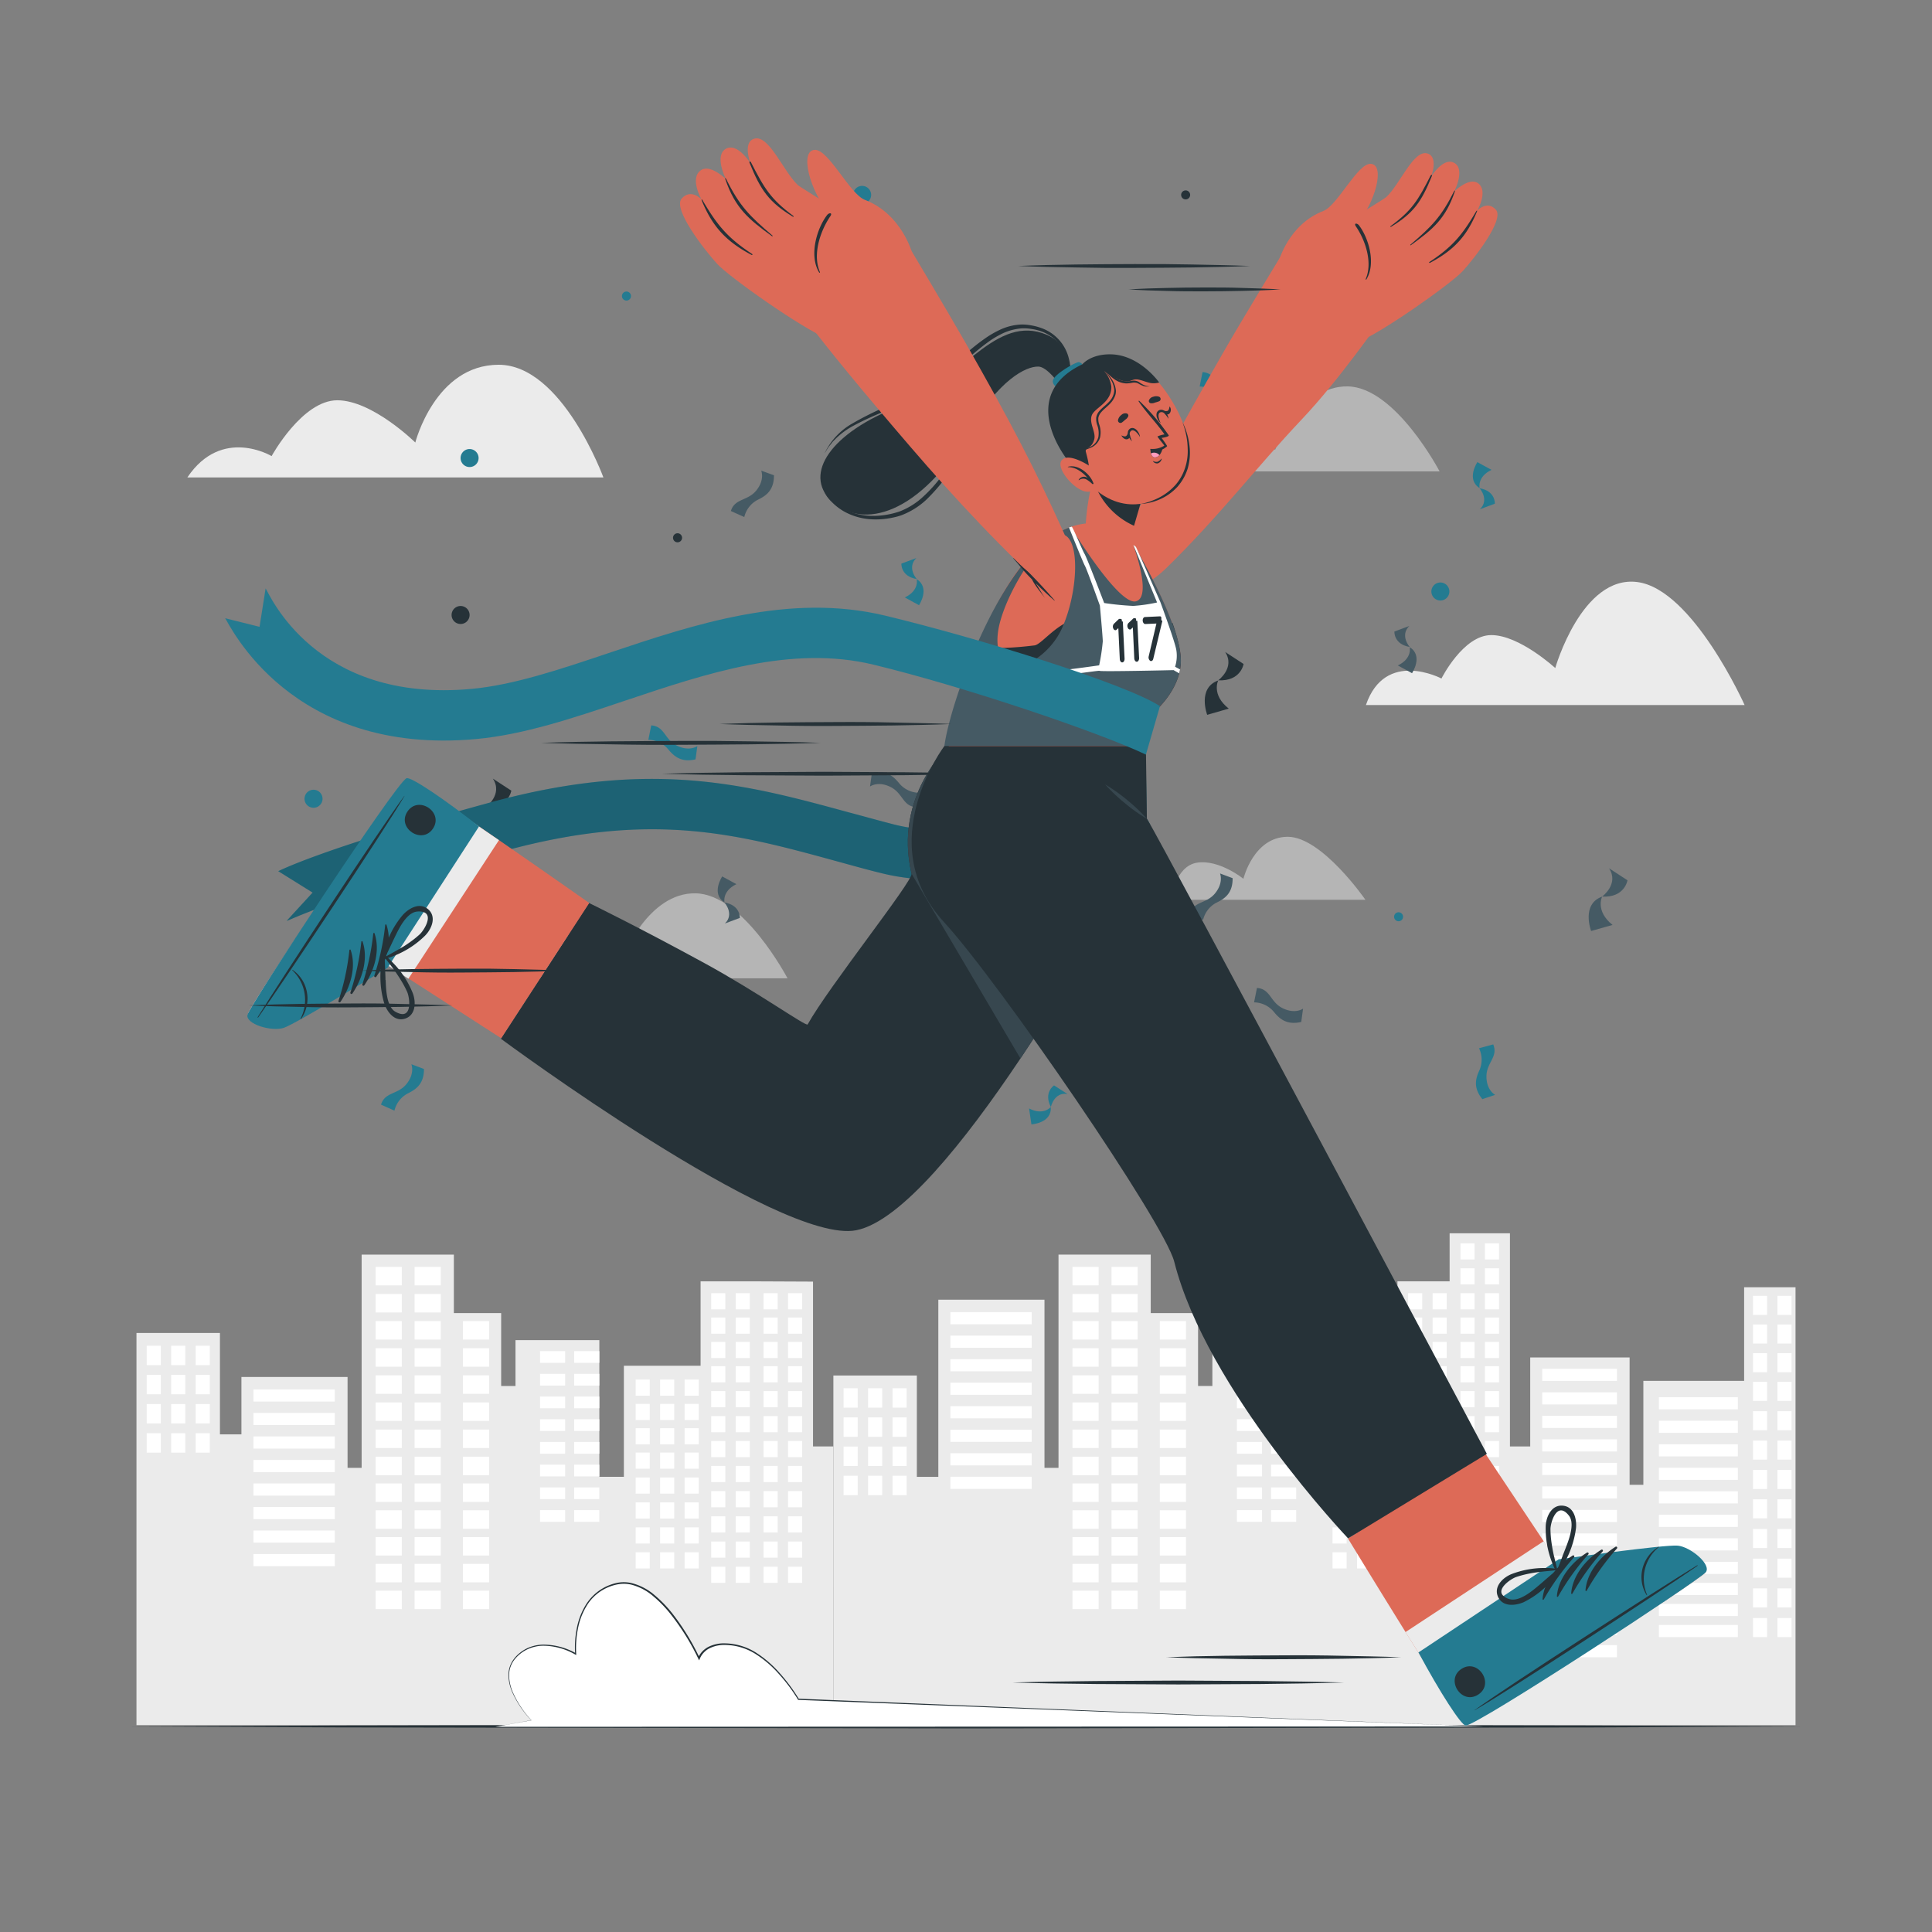 <svg xmlns="http://www.w3.org/2000/svg" viewBox="0 0 500 500"><rect x="0" y="0" width="500" height="500" fill="#808080" stroke="none"/><g id="freepik--background-complete--inject-193"><polygon points="464.68 333.14 464.68 446.47 215.68 446.47 215.68 355.98 237.28 355.98 237.28 382.21 242.84 382.21 242.84 336.36 270.31 336.36 270.31 379.88 273.94 379.88 273.94 324.69 297.81 324.69 297.81 339.83 310.06 339.83 310.06 358.69 313.76 358.69 313.76 346.83 335.47 346.83 335.47 382.2 341.81 382.2 341.81 353.45 361.66 353.45 361.66 331.61 375.16 331.61 375.16 319.17 390.77 319.17 390.77 374.34 396.02 374.34 396.02 351.31 421.74 351.31 421.74 384.27 425.3 384.27 425.3 357.37 451.38 357.37 451.38 333.14 464.68 333.14" style="fill:#ebebeb"></polygon><rect x="218.32" y="359.28" width="3.65" height="5.02" style="fill:#fff"></rect><rect x="224.66" y="359.28" width="3.65" height="5.02" style="fill:#fff"></rect><rect x="230.99" y="359.28" width="3.65" height="5.02" style="fill:#fff"></rect><rect x="218.32" y="366.82" width="3.65" height="5.02" style="fill:#fff"></rect><rect x="224.66" y="366.82" width="3.65" height="5.02" style="fill:#fff"></rect><rect x="230.99" y="366.82" width="3.65" height="5.02" style="fill:#fff"></rect><rect x="218.32" y="374.37" width="3.65" height="5.02" style="fill:#fff"></rect><rect x="224.66" y="374.37" width="3.65" height="5.02" style="fill:#fff"></rect><rect x="230.99" y="374.37" width="3.65" height="5.02" style="fill:#fff"></rect><rect x="218.32" y="381.92" width="3.65" height="5.02" style="fill:#fff"></rect><rect x="224.66" y="381.92" width="3.65" height="5.02" style="fill:#fff"></rect><rect x="230.99" y="381.92" width="3.65" height="5.02" style="fill:#fff"></rect><rect x="344.86" y="357.03" width="3.65" height="4.18" style="fill:#fff"></rect><rect x="351.2" y="357.03" width="3.65" height="4.18" style="fill:#fff"></rect><rect x="357.53" y="357.03" width="3.65" height="4.18" style="fill:#fff"></rect><rect x="344.86" y="363.33" width="3.65" height="4.18" style="fill:#fff"></rect><rect x="351.2" y="363.33" width="3.65" height="4.18" style="fill:#fff"></rect><rect x="357.53" y="363.33" width="3.65" height="4.18" style="fill:#fff"></rect><rect x="344.86" y="369.62" width="3.65" height="4.18" style="fill:#fff"></rect><rect x="351.2" y="369.62" width="3.65" height="4.18" style="fill:#fff"></rect><rect x="357.53" y="369.62" width="3.65" height="4.18" style="fill:#fff"></rect><rect x="344.86" y="375.92" width="3.65" height="4.18" style="fill:#fff"></rect><rect x="351.2" y="375.92" width="3.65" height="4.18" style="fill:#fff"></rect><rect x="357.53" y="375.92" width="3.65" height="4.18" style="fill:#fff"></rect><rect x="344.86" y="382.37" width="3.65" height="4.18" style="fill:#fff"></rect><rect x="351.2" y="382.37" width="3.65" height="4.18" style="fill:#fff"></rect><rect x="357.53" y="382.37" width="3.65" height="4.18" style="fill:#fff"></rect><rect x="344.86" y="388.82" width="3.65" height="4.18" style="fill:#fff"></rect><rect x="351.2" y="388.82" width="3.65" height="4.18" style="fill:#fff"></rect><rect x="357.53" y="388.82" width="3.65" height="4.18" style="fill:#fff"></rect><rect x="344.86" y="395.28" width="3.65" height="4.18" style="fill:#fff"></rect><rect x="351.2" y="395.28" width="3.65" height="4.18" style="fill:#fff"></rect><rect x="357.53" y="395.28" width="3.65" height="4.18" style="fill:#fff"></rect><rect x="344.86" y="401.73" width="3.65" height="4.18" style="fill:#fff"></rect><rect x="351.2" y="401.73" width="3.65" height="4.18" style="fill:#fff"></rect><rect x="357.53" y="401.73" width="3.65" height="4.18" style="fill:#fff"></rect><rect x="245.96" y="339.58" width="21.04" height="3.14" style="fill:#fff"></rect><rect x="245.96" y="345.66" width="21.04" height="3.14" style="fill:#fff"></rect><rect x="245.96" y="351.75" width="21.04" height="3.14" style="fill:#fff"></rect><rect x="245.96" y="357.84" width="21.04" height="3.14" style="fill:#fff"></rect><rect x="245.96" y="363.92" width="21.04" height="3.14" style="fill:#fff"></rect><rect x="245.96" y="370.01" width="21.04" height="3.14" style="fill:#fff"></rect><rect x="245.96" y="376.1" width="21.04" height="3.14" style="fill:#fff"></rect><rect x="245.96" y="382.18" width="21.04" height="3.14" style="fill:#fff"></rect><rect x="399.13" y="354.24" width="19.34" height="3.14" style="fill:#fff"></rect><rect x="399.13" y="360.33" width="19.34" height="3.14" style="fill:#fff"></rect><rect x="399.13" y="366.41" width="19.34" height="3.14" style="fill:#fff"></rect><rect x="399.13" y="372.5" width="19.34" height="3.14" style="fill:#fff"></rect><rect x="399.13" y="378.59" width="19.34" height="3.14" style="fill:#fff"></rect><rect x="399.13" y="384.67" width="19.34" height="3.14" style="fill:#fff"></rect><rect x="399.13" y="390.76" width="19.34" height="3.14" style="fill:#fff"></rect><rect x="399.13" y="396.85" width="19.34" height="3.14" style="fill:#fff"></rect><rect x="399.13" y="402.63" width="19.34" height="3.14" style="fill:#fff"></rect><rect x="399.13" y="408.41" width="19.34" height="3.14" style="fill:#fff"></rect><rect x="399.13" y="414.2" width="19.34" height="3.14" style="fill:#fff"></rect><rect x="399.13" y="419.98" width="19.34" height="3.14" style="fill:#fff"></rect><rect x="399.13" y="425.76" width="19.34" height="3.14" style="fill:#fff"></rect><rect x="429.32" y="361.59" width="20.43" height="3.14" style="fill:#fff"></rect><rect x="429.32" y="367.68" width="20.43" height="3.14" style="fill:#fff"></rect><rect x="429.32" y="373.77" width="20.43" height="3.14" style="fill:#fff"></rect><rect x="429.32" y="379.85" width="20.43" height="3.14" style="fill:#fff"></rect><rect x="429.32" y="385.94" width="20.43" height="3.14" style="fill:#fff"></rect><rect x="429.32" y="392.02" width="20.43" height="3.14" style="fill:#fff"></rect><rect x="429.32" y="398.11" width="20.43" height="3.14" style="fill:#fff"></rect><rect x="429.32" y="404.2" width="20.43" height="3.14" style="fill:#fff"></rect><rect x="429.32" y="409.65" width="20.43" height="3.14" style="fill:#fff"></rect><rect x="429.32" y="415.09" width="20.43" height="3.14" style="fill:#fff"></rect><rect x="429.32" y="420.54" width="20.43" height="3.14" style="fill:#fff"></rect><rect x="320.11" y="349.67" width="6.5" height="3.03" style="fill:#fff"></rect><rect x="320.11" y="355.55" width="6.5" height="3.03" style="fill:#fff"></rect><rect x="320.11" y="361.43" width="6.5" height="3.03" style="fill:#fff"></rect><rect x="320.11" y="367.3" width="6.5" height="3.03" style="fill:#fff"></rect><rect x="320.11" y="373.18" width="6.5" height="3.03" style="fill:#fff"></rect><rect x="320.11" y="379.06" width="6.5" height="3.03" style="fill:#fff"></rect><rect x="320.11" y="384.94" width="6.5" height="3.03" style="fill:#fff"></rect><rect x="320.11" y="390.82" width="6.5" height="3.03" style="fill:#fff"></rect><rect x="328.95" y="349.67" width="6.5" height="3.03" style="fill:#fff"></rect><rect x="328.95" y="355.55" width="6.5" height="3.03" style="fill:#fff"></rect><rect x="328.95" y="361.43" width="6.5" height="3.03" style="fill:#fff"></rect><rect x="328.95" y="367.3" width="6.5" height="3.03" style="fill:#fff"></rect><rect x="328.95" y="373.18" width="6.5" height="3.03" style="fill:#fff"></rect><rect x="328.95" y="379.06" width="6.5" height="3.03" style="fill:#fff"></rect><rect x="328.95" y="384.94" width="6.5" height="3.03" style="fill:#fff"></rect><rect x="328.95" y="390.82" width="6.5" height="3.03" style="fill:#fff"></rect><rect x="277.56" y="327.87" width="6.77" height="4.78" style="fill:#fff"></rect><rect x="287.66" y="327.87" width="6.77" height="4.78" style="fill:#fff"></rect><rect x="277.56" y="334.88" width="6.77" height="4.78" style="fill:#fff"></rect><rect x="287.66" y="334.88" width="6.77" height="4.78" style="fill:#fff"></rect><rect x="277.56" y="341.9" width="6.77" height="4.78" style="fill:#fff"></rect><rect x="287.66" y="341.9" width="6.77" height="4.78" style="fill:#fff"></rect><rect x="277.56" y="348.92" width="6.77" height="4.78" style="fill:#fff"></rect><rect x="287.66" y="348.92" width="6.77" height="4.78" style="fill:#fff"></rect><rect x="277.56" y="355.94" width="6.77" height="4.78" style="fill:#fff"></rect><rect x="287.66" y="355.94" width="6.77" height="4.78" style="fill:#fff"></rect><rect x="277.56" y="362.95" width="6.77" height="4.78" style="fill:#fff"></rect><rect x="287.66" y="362.95" width="6.77" height="4.78" style="fill:#fff"></rect><rect x="277.56" y="369.97" width="6.77" height="4.78" style="fill:#fff"></rect><rect x="287.66" y="369.97" width="6.77" height="4.78" style="fill:#fff"></rect><rect x="277.56" y="376.99" width="6.77" height="4.78" style="fill:#fff"></rect><rect x="287.66" y="376.99" width="6.77" height="4.78" style="fill:#fff"></rect><rect x="300.16" y="341.9" width="6.77" height="4.78" style="fill:#fff"></rect><rect x="300.16" y="348.92" width="6.77" height="4.78" style="fill:#fff"></rect><rect x="300.16" y="355.94" width="6.77" height="4.78" style="fill:#fff"></rect><rect x="300.16" y="362.95" width="6.77" height="4.78" style="fill:#fff"></rect><rect x="300.16" y="369.97" width="6.77" height="4.78" style="fill:#fff"></rect><rect x="300.16" y="376.99" width="6.77" height="4.78" style="fill:#fff"></rect><rect x="277.56" y="383.92" width="6.77" height="4.78" style="fill:#fff"></rect><rect x="287.66" y="383.92" width="6.77" height="4.78" style="fill:#fff"></rect><rect x="300.16" y="383.92" width="6.77" height="4.78" style="fill:#fff"></rect><rect x="277.56" y="390.86" width="6.77" height="4.78" style="fill:#fff"></rect><rect x="287.66" y="390.86" width="6.77" height="4.78" style="fill:#fff"></rect><rect x="300.16" y="390.86" width="6.77" height="4.78" style="fill:#fff"></rect><rect x="277.56" y="397.79" width="6.77" height="4.78" style="fill:#fff"></rect><rect x="287.66" y="397.79" width="6.77" height="4.78" style="fill:#fff"></rect><rect x="300.16" y="397.79" width="6.77" height="4.78" style="fill:#fff"></rect><rect x="277.56" y="404.73" width="6.77" height="4.78" style="fill:#fff"></rect><rect x="287.66" y="404.73" width="6.77" height="4.78" style="fill:#fff"></rect><rect x="300.16" y="404.73" width="6.77" height="4.78" style="fill:#fff"></rect><rect x="277.56" y="411.66" width="6.77" height="4.78" style="fill:#fff"></rect><rect x="287.66" y="411.66" width="6.77" height="4.78" style="fill:#fff"></rect><rect x="300.16" y="411.66" width="6.77" height="4.78" style="fill:#fff"></rect><rect x="364.42" y="334.68" width="3.65" height="4.18" style="fill:#fff"></rect><rect x="370.76" y="334.68" width="3.65" height="4.18" style="fill:#fff"></rect><rect x="364.42" y="340.98" width="3.65" height="4.18" style="fill:#fff"></rect><rect x="370.76" y="340.98" width="3.65" height="4.18" style="fill:#fff"></rect><rect x="364.42" y="347.28" width="3.65" height="4.18" style="fill:#fff"></rect><rect x="370.76" y="347.28" width="3.65" height="4.18" style="fill:#fff"></rect><rect x="364.42" y="353.57" width="3.65" height="4.18" style="fill:#fff"></rect><rect x="370.76" y="353.57" width="3.65" height="4.18" style="fill:#fff"></rect><rect x="364.42" y="360.02" width="3.65" height="4.18" style="fill:#fff"></rect><rect x="370.76" y="360.02" width="3.65" height="4.18" style="fill:#fff"></rect><rect x="364.42" y="366.48" width="3.65" height="4.18" style="fill:#fff"></rect><rect x="370.76" y="366.48" width="3.65" height="4.18" style="fill:#fff"></rect><rect x="364.42" y="372.93" width="3.65" height="4.18" style="fill:#fff"></rect><rect x="370.76" y="372.93" width="3.65" height="4.18" style="fill:#fff"></rect><rect x="364.42" y="379.38" width="3.65" height="4.18" style="fill:#fff"></rect><rect x="370.76" y="379.38" width="3.65" height="4.18" style="fill:#fff"></rect><rect x="364.42" y="385.9" width="3.65" height="4.18" style="fill:#fff"></rect><rect x="370.76" y="385.9" width="3.65" height="4.18" style="fill:#fff"></rect><rect x="364.42" y="392.42" width="3.65" height="4.18" style="fill:#fff"></rect><rect x="370.76" y="392.42" width="3.65" height="4.18" style="fill:#fff"></rect><rect x="364.42" y="398.94" width="3.65" height="4.18" style="fill:#fff"></rect><rect x="370.76" y="398.94" width="3.65" height="4.18" style="fill:#fff"></rect><rect x="364.42" y="405.46" width="3.65" height="4.18" style="fill:#fff"></rect><rect x="370.76" y="405.46" width="3.65" height="4.18" style="fill:#fff"></rect><rect x="453.67" y="335.36" width="3.65" height="4.93" style="fill:#fff"></rect><rect x="460" y="335.36" width="3.65" height="4.93" style="fill:#fff"></rect><rect x="453.67" y="342.78" width="3.65" height="4.93" style="fill:#fff"></rect><rect x="460" y="342.78" width="3.65" height="4.93" style="fill:#fff"></rect><rect x="453.67" y="350.2" width="3.65" height="4.93" style="fill:#fff"></rect><rect x="460" y="350.2" width="3.65" height="4.93" style="fill:#fff"></rect><rect x="453.67" y="357.62" width="3.65" height="4.93" style="fill:#fff"></rect><rect x="460" y="357.62" width="3.65" height="4.93" style="fill:#fff"></rect><rect x="453.67" y="365.22" width="3.65" height="4.93" style="fill:#fff"></rect><rect x="460" y="365.22" width="3.65" height="4.93" style="fill:#fff"></rect><rect x="453.67" y="372.82" width="3.65" height="4.93" style="fill:#fff"></rect><rect x="460" y="372.82" width="3.65" height="4.93" style="fill:#fff"></rect><rect x="453.67" y="380.42" width="3.65" height="4.93" style="fill:#fff"></rect><rect x="460" y="380.42" width="3.65" height="4.93" style="fill:#fff"></rect><rect x="453.67" y="388.02" width="3.65" height="4.93" style="fill:#fff"></rect><rect x="460" y="388.02" width="3.65" height="4.93" style="fill:#fff"></rect><rect x="453.67" y="395.7" width="3.65" height="4.93" style="fill:#fff"></rect><rect x="460" y="395.7" width="3.65" height="4.93" style="fill:#fff"></rect><rect x="453.67" y="403.38" width="3.65" height="4.93" style="fill:#fff"></rect><rect x="460" y="403.38" width="3.65" height="4.93" style="fill:#fff"></rect><rect x="453.67" y="411.07" width="3.65" height="4.93" style="fill:#fff"></rect><rect x="460" y="411.07" width="3.65" height="4.93" style="fill:#fff"></rect><rect x="453.67" y="418.75" width="3.65" height="4.93" style="fill:#fff"></rect><rect x="460" y="418.75" width="3.65" height="4.93" style="fill:#fff"></rect><rect x="377.97" y="334.68" width="3.65" height="4.18" style="fill:#fff"></rect><rect x="384.3" y="334.68" width="3.65" height="4.18" style="fill:#fff"></rect><rect x="377.97" y="328.23" width="3.65" height="4.18" style="fill:#fff"></rect><rect x="384.3" y="328.23" width="3.65" height="4.18" style="fill:#fff"></rect><rect x="377.97" y="321.77" width="3.65" height="4.18" style="fill:#fff"></rect><rect x="384.3" y="321.77" width="3.65" height="4.18" style="fill:#fff"></rect><rect x="377.97" y="340.98" width="3.65" height="4.18" style="fill:#fff"></rect><rect x="384.3" y="340.98" width="3.65" height="4.18" style="fill:#fff"></rect><rect x="377.97" y="347.28" width="3.65" height="4.18" style="fill:#fff"></rect><rect x="384.3" y="347.28" width="3.65" height="4.18" style="fill:#fff"></rect><rect x="377.97" y="353.57" width="3.65" height="4.18" style="fill:#fff"></rect><rect x="384.3" y="353.57" width="3.65" height="4.18" style="fill:#fff"></rect><rect x="377.97" y="360.02" width="3.65" height="4.18" style="fill:#fff"></rect><rect x="384.3" y="360.02" width="3.65" height="4.18" style="fill:#fff"></rect><rect x="377.97" y="366.48" width="3.65" height="4.18" style="fill:#fff"></rect><rect x="384.3" y="366.48" width="3.65" height="4.18" style="fill:#fff"></rect><rect x="377.97" y="372.93" width="3.65" height="4.18" style="fill:#fff"></rect><rect x="384.3" y="372.93" width="3.65" height="4.18" style="fill:#fff"></rect><rect x="377.97" y="379.38" width="3.65" height="4.18" style="fill:#fff"></rect><rect x="384.3" y="379.38" width="3.65" height="4.18" style="fill:#fff"></rect><rect x="377.97" y="385.9" width="3.65" height="4.18" style="fill:#fff"></rect><rect x="384.3" y="385.9" width="3.65" height="4.18" style="fill:#fff"></rect><rect x="377.97" y="392.42" width="3.65" height="4.18" style="fill:#fff"></rect><rect x="384.3" y="392.42" width="3.65" height="4.18" style="fill:#fff"></rect><rect x="377.97" y="398.94" width="3.65" height="4.18" style="fill:#fff"></rect><rect x="384.3" y="398.94" width="3.65" height="4.18" style="fill:#fff"></rect><rect x="377.97" y="405.46" width="3.65" height="4.18" style="fill:#fff"></rect><rect x="384.3" y="405.46" width="3.65" height="4.18" style="fill:#fff"></rect><polygon points="215.68 446.47 35.32 446.47 35.32 344.98 56.92 344.98 56.92 371.21 62.48 371.21 62.48 356.36 89.95 356.36 89.95 379.88 93.59 379.88 93.59 324.69 117.46 324.69 117.46 339.83 129.7 339.83 129.7 358.69 133.41 358.69 133.41 346.83 155.11 346.83 155.11 382.2 161.46 382.2 161.46 353.45 181.31 353.45 181.31 331.61 194.8 331.61 210.41 331.68 210.41 374.34 215.67 374.34 215.68 446.47" style="fill:#ebebeb"></polygon><rect x="37.97" y="348.28" width="3.65" height="5.02" style="fill:#fff"></rect><rect x="44.3" y="348.28" width="3.65" height="5.02" style="fill:#fff"></rect><rect x="50.64" y="348.28" width="3.65" height="5.02" style="fill:#fff"></rect><rect x="37.97" y="355.82" width="3.65" height="5.02" style="fill:#fff"></rect><rect x="44.3" y="355.82" width="3.65" height="5.02" style="fill:#fff"></rect><rect x="50.64" y="355.82" width="3.65" height="5.02" style="fill:#fff"></rect><rect x="37.97" y="363.37" width="3.65" height="5.02" style="fill:#fff"></rect><rect x="44.3" y="363.37" width="3.65" height="5.02" style="fill:#fff"></rect><rect x="50.64" y="363.37" width="3.65" height="5.02" style="fill:#fff"></rect><rect x="37.97" y="370.92" width="3.65" height="5.02" style="fill:#fff"></rect><rect x="44.3" y="370.92" width="3.65" height="5.02" style="fill:#fff"></rect><rect x="50.64" y="370.92" width="3.65" height="5.02" style="fill:#fff"></rect><rect x="164.51" y="357.03" width="3.65" height="4.18" style="fill:#fff"></rect><rect x="170.84" y="357.03" width="3.65" height="4.18" style="fill:#fff"></rect><rect x="177.18" y="357.03" width="3.65" height="4.18" style="fill:#fff"></rect><rect x="164.51" y="363.33" width="3.65" height="4.18" style="fill:#fff"></rect><rect x="170.84" y="363.33" width="3.65" height="4.18" style="fill:#fff"></rect><rect x="177.18" y="363.33" width="3.65" height="4.18" style="fill:#fff"></rect><rect x="164.51" y="369.62" width="3.65" height="4.18" style="fill:#fff"></rect><rect x="170.84" y="369.62" width="3.65" height="4.18" style="fill:#fff"></rect><rect x="177.18" y="369.62" width="3.65" height="4.18" style="fill:#fff"></rect><rect x="164.51" y="375.92" width="3.65" height="4.18" style="fill:#fff"></rect><rect x="170.84" y="375.92" width="3.65" height="4.18" style="fill:#fff"></rect><rect x="177.18" y="375.92" width="3.65" height="4.18" style="fill:#fff"></rect><rect x="164.51" y="382.37" width="3.65" height="4.18" style="fill:#fff"></rect><rect x="170.84" y="382.37" width="3.65" height="4.18" style="fill:#fff"></rect><rect x="177.18" y="382.37" width="3.65" height="4.18" style="fill:#fff"></rect><rect x="164.51" y="388.82" width="3.65" height="4.18" style="fill:#fff"></rect><rect x="170.84" y="388.82" width="3.65" height="4.18" style="fill:#fff"></rect><rect x="177.18" y="388.82" width="3.65" height="4.18" style="fill:#fff"></rect><rect x="164.51" y="395.28" width="3.65" height="4.18" style="fill:#fff"></rect><rect x="170.84" y="395.28" width="3.65" height="4.18" style="fill:#fff"></rect><rect x="177.18" y="395.28" width="3.65" height="4.18" style="fill:#fff"></rect><rect x="164.51" y="401.73" width="3.65" height="4.18" style="fill:#fff"></rect><rect x="170.84" y="401.73" width="3.65" height="4.18" style="fill:#fff"></rect><rect x="177.18" y="401.73" width="3.65" height="4.18" style="fill:#fff"></rect><rect x="65.6" y="359.58" width="21.04" height="3.14" style="fill:#fff"></rect><rect x="65.6" y="365.66" width="21.04" height="3.14" style="fill:#fff"></rect><rect x="65.6" y="371.75" width="21.04" height="3.14" style="fill:#fff"></rect><rect x="65.6" y="377.84" width="21.04" height="3.14" style="fill:#fff"></rect><rect x="65.6" y="383.92" width="21.04" height="3.14" style="fill:#fff"></rect><rect x="65.6" y="390.01" width="21.04" height="3.14" style="fill:#fff"></rect><rect x="65.6" y="396.1" width="21.04" height="3.14" style="fill:#fff"></rect><rect x="65.6" y="402.18" width="21.04" height="3.14" style="fill:#fff"></rect><rect x="139.76" y="349.67" width="6.5" height="3.03" style="fill:#fff"></rect><rect x="139.76" y="355.55" width="6.5" height="3.03" style="fill:#fff"></rect><rect x="139.76" y="361.43" width="6.5" height="3.03" style="fill:#fff"></rect><rect x="139.76" y="367.3" width="6.5" height="3.03" style="fill:#fff"></rect><rect x="139.76" y="373.18" width="6.5" height="3.03" style="fill:#fff"></rect><rect x="139.76" y="379.06" width="6.5" height="3.03" style="fill:#fff"></rect><rect x="139.76" y="384.94" width="6.5" height="3.03" style="fill:#fff"></rect><rect x="139.76" y="390.82" width="6.5" height="3.03" style="fill:#fff"></rect><rect x="148.6" y="349.67" width="6.5" height="3.03" style="fill:#fff"></rect><rect x="148.6" y="355.55" width="6.5" height="3.03" style="fill:#fff"></rect><rect x="148.6" y="361.43" width="6.5" height="3.03" style="fill:#fff"></rect><rect x="148.6" y="367.3" width="6.5" height="3.03" style="fill:#fff"></rect><rect x="148.6" y="373.18" width="6.5" height="3.03" style="fill:#fff"></rect><rect x="148.6" y="379.06" width="6.5" height="3.03" style="fill:#fff"></rect><rect x="148.6" y="384.94" width="6.5" height="3.03" style="fill:#fff"></rect><rect x="148.6" y="390.82" width="6.5" height="3.03" style="fill:#fff"></rect><rect x="97.21" y="327.87" width="6.77" height="4.78" style="fill:#fff"></rect><rect x="107.3" y="327.87" width="6.77" height="4.78" style="fill:#fff"></rect><rect x="97.21" y="334.88" width="6.77" height="4.78" style="fill:#fff"></rect><rect x="107.3" y="334.88" width="6.77" height="4.78" style="fill:#fff"></rect><rect x="97.21" y="341.9" width="6.77" height="4.78" style="fill:#fff"></rect><rect x="107.3" y="341.9" width="6.77" height="4.78" style="fill:#fff"></rect><rect x="97.21" y="348.92" width="6.77" height="4.78" style="fill:#fff"></rect><rect x="107.3" y="348.92" width="6.77" height="4.78" style="fill:#fff"></rect><rect x="97.21" y="355.94" width="6.77" height="4.78" style="fill:#fff"></rect><rect x="107.3" y="355.94" width="6.77" height="4.78" style="fill:#fff"></rect><rect x="97.21" y="362.95" width="6.77" height="4.78" style="fill:#fff"></rect><rect x="107.3" y="362.95" width="6.77" height="4.78" style="fill:#fff"></rect><rect x="97.21" y="369.97" width="6.77" height="4.78" style="fill:#fff"></rect><rect x="107.3" y="369.97" width="6.77" height="4.78" style="fill:#fff"></rect><rect x="97.21" y="376.99" width="6.77" height="4.78" style="fill:#fff"></rect><rect x="107.3" y="376.99" width="6.77" height="4.78" style="fill:#fff"></rect><rect x="119.81" y="341.9" width="6.77" height="4.78" style="fill:#fff"></rect><rect x="119.81" y="348.92" width="6.77" height="4.78" style="fill:#fff"></rect><rect x="119.81" y="355.94" width="6.77" height="4.78" style="fill:#fff"></rect><rect x="119.81" y="362.95" width="6.77" height="4.78" style="fill:#fff"></rect><rect x="119.81" y="369.97" width="6.77" height="4.78" style="fill:#fff"></rect><rect x="119.81" y="376.99" width="6.77" height="4.78" style="fill:#fff"></rect><rect x="97.21" y="383.92" width="6.77" height="4.78" style="fill:#fff"></rect><rect x="107.3" y="383.92" width="6.77" height="4.78" style="fill:#fff"></rect><rect x="119.81" y="383.92" width="6.77" height="4.78" style="fill:#fff"></rect><rect x="97.21" y="390.86" width="6.77" height="4.78" style="fill:#fff"></rect><rect x="107.3" y="390.86" width="6.77" height="4.78" style="fill:#fff"></rect><rect x="119.81" y="390.86" width="6.77" height="4.78" style="fill:#fff"></rect><rect x="97.21" y="397.79" width="6.77" height="4.78" style="fill:#fff"></rect><rect x="107.3" y="397.79" width="6.77" height="4.78" style="fill:#fff"></rect><rect x="119.81" y="397.79" width="6.77" height="4.78" style="fill:#fff"></rect><rect x="97.21" y="404.73" width="6.77" height="4.78" style="fill:#fff"></rect><rect x="107.3" y="404.73" width="6.77" height="4.78" style="fill:#fff"></rect><rect x="119.81" y="404.73" width="6.77" height="4.78" style="fill:#fff"></rect><rect x="97.21" y="411.66" width="6.77" height="4.78" style="fill:#fff"></rect><rect x="107.3" y="411.66" width="6.77" height="4.78" style="fill:#fff"></rect><rect x="119.81" y="411.66" width="6.77" height="4.78" style="fill:#fff"></rect><rect x="184.06" y="334.68" width="3.65" height="4.18" style="fill:#fff"></rect><rect x="190.4" y="334.68" width="3.65" height="4.18" style="fill:#fff"></rect><rect x="184.06" y="340.98" width="3.65" height="4.18" style="fill:#fff"></rect><rect x="190.4" y="340.98" width="3.65" height="4.18" style="fill:#fff"></rect><rect x="184.06" y="347.28" width="3.65" height="4.18" style="fill:#fff"></rect><rect x="190.4" y="347.28" width="3.65" height="4.18" style="fill:#fff"></rect><rect x="184.06" y="353.57" width="3.65" height="4.18" style="fill:#fff"></rect><rect x="190.4" y="353.57" width="3.65" height="4.18" style="fill:#fff"></rect><rect x="184.06" y="360.02" width="3.65" height="4.18" style="fill:#fff"></rect><rect x="190.4" y="360.02" width="3.65" height="4.18" style="fill:#fff"></rect><rect x="184.06" y="366.48" width="3.65" height="4.18" style="fill:#fff"></rect><rect x="190.4" y="366.48" width="3.65" height="4.18" style="fill:#fff"></rect><rect x="184.06" y="372.93" width="3.65" height="4.18" style="fill:#fff"></rect><rect x="190.4" y="372.93" width="3.65" height="4.18" style="fill:#fff"></rect><rect x="184.06" y="379.38" width="3.65" height="4.18" style="fill:#fff"></rect><rect x="190.4" y="379.38" width="3.65" height="4.18" style="fill:#fff"></rect><rect x="184.06" y="385.9" width="3.65" height="4.18" style="fill:#fff"></rect><rect x="190.4" y="385.9" width="3.65" height="4.18" style="fill:#fff"></rect><rect x="184.06" y="392.42" width="3.65" height="4.18" style="fill:#fff"></rect><rect x="190.4" y="392.42" width="3.65" height="4.18" style="fill:#fff"></rect><rect x="184.06" y="398.94" width="3.65" height="4.18" style="fill:#fff"></rect><rect x="190.4" y="398.94" width="3.65" height="4.18" style="fill:#fff"></rect><rect x="184.06" y="405.46" width="3.65" height="4.18" style="fill:#fff"></rect><rect x="190.4" y="405.46" width="3.65" height="4.18" style="fill:#fff"></rect><rect x="197.61" y="334.68" width="3.65" height="4.18" style="fill:#fff"></rect><rect x="203.95" y="334.68" width="3.65" height="4.18" style="fill:#fff"></rect><rect x="197.61" y="340.98" width="3.65" height="4.18" style="fill:#fff"></rect><rect x="203.95" y="340.98" width="3.65" height="4.18" style="fill:#fff"></rect><rect x="197.61" y="347.28" width="3.65" height="4.18" style="fill:#fff"></rect><rect x="203.95" y="347.28" width="3.65" height="4.18" style="fill:#fff"></rect><rect x="197.61" y="353.57" width="3.65" height="4.18" style="fill:#fff"></rect><rect x="203.95" y="353.57" width="3.65" height="4.18" style="fill:#fff"></rect><rect x="197.61" y="360.02" width="3.65" height="4.18" style="fill:#fff"></rect><rect x="203.95" y="360.02" width="3.65" height="4.18" style="fill:#fff"></rect><rect x="197.61" y="366.48" width="3.65" height="4.18" style="fill:#fff"></rect><rect x="203.95" y="366.48" width="3.65" height="4.18" style="fill:#fff"></rect><rect x="197.61" y="372.93" width="3.65" height="4.18" style="fill:#fff"></rect><rect x="203.95" y="372.93" width="3.65" height="4.18" style="fill:#fff"></rect><rect x="197.61" y="379.38" width="3.65" height="4.18" style="fill:#fff"></rect><rect x="203.95" y="379.38" width="3.65" height="4.18" style="fill:#fff"></rect><rect x="197.61" y="385.9" width="3.65" height="4.18" style="fill:#fff"></rect><rect x="203.95" y="385.9" width="3.65" height="4.18" style="fill:#fff"></rect><rect x="197.61" y="392.42" width="3.65" height="4.18" style="fill:#fff"></rect><rect x="203.95" y="392.42" width="3.65" height="4.18" style="fill:#fff"></rect><rect x="197.61" y="398.94" width="3.65" height="4.18" style="fill:#fff"></rect><rect x="203.95" y="398.94" width="3.65" height="4.18" style="fill:#fff"></rect><rect x="197.61" y="405.46" width="3.65" height="4.18" style="fill:#fff"></rect><rect x="203.95" y="405.46" width="3.65" height="4.18" style="fill:#fff"></rect><path d="M48.49,123.56H156.16S145.49,94.4,129.06,94.4s-21.58,20.12-21.58,20.12-11.09-10.93-20.19-10.93-17,14.45-17,14.45S57.4,110.27,48.49,123.56Z" style="fill:#ebebeb"></path><path d="M303.05,232.86h50.32s-11.25-16.3-20.1-16.3-11.48,10.87-11.48,10.87-6.25-5.07-12-4.17S303.05,232.86,303.05,232.86Z" style="fill:#ebebeb;opacity:0.5"></path><path d="M353.5,182.46h98s-13.42-30-27.78-31.83-21.22,22.26-21.22,22.26-9.26-8.53-16.55-8.53-12.9,11.24-12.9,11.24S358.49,167.9,353.5,182.46Z" style="fill:#ebebeb"></path><path d="M306.36,122h66.21s-11.37-21.71-23.71-22S330,116.4,330,116.4,310.84,101,306.36,122Z" style="fill:#ebebeb;opacity:0.5"></path><path d="M137.6,253.19h66.21s-11.38-21.71-23.72-22-18.82,16.43-18.82,16.43S142.08,232.19,137.6,253.19Z" style="fill:#ebebeb;opacity:0.5"></path></g><g id="freepik--Confetti--inject-193"><path d="M123.84,118.23a2.33,2.33,0,1,1-2.62-2A2.34,2.34,0,0,1,123.84,118.23Z" style="fill:#247B91"></path><path d="M121.51,158.85a2.33,2.33,0,1,1-2.62-2A2.33,2.33,0,0,1,121.51,158.85Z" style="fill:#263238"></path><path d="M204.25,208.31a1.16,1.16,0,0,1-2.31.3,1.16,1.16,0,0,1,2.31-.3Z" style="fill:#247B91"></path><path d="M163.29,76.46a1.17,1.17,0,1,1-1.31-1A1.17,1.17,0,0,1,163.29,76.46Z" style="fill:#247B91"></path><path d="M308,50.29a1.16,1.16,0,0,1-2.31.3,1.16,1.16,0,0,1,2.31-.3Z" style="fill:#263238"></path><path d="M176.49,138.92a1.17,1.17,0,1,1-2.31.31,1.17,1.17,0,0,1,2.31-.31Z" style="fill:#263238"></path><path d="M283.77,243.63a1.16,1.16,0,1,1-2.31.3,1.16,1.16,0,0,1,2.31-.3Z" style="fill:#455a64"></path><path d="M118.55,250.36a1.16,1.16,0,1,1-1.3-1A1.15,1.15,0,0,1,118.55,250.36Z" style="fill:#247B91"></path><path d="M83.45,206.41a2.33,2.33,0,1,1-2.62-2A2.32,2.32,0,0,1,83.45,206.41Z" style="fill:#247B91"></path><path d="M225.43,50.13a2.33,2.33,0,1,1-2.62-2A2.33,2.33,0,0,1,225.43,50.13Z" style="fill:#247B91"></path><path d="M383.64,284.46l3.3-1.11s-2.25-1.16-2.25-4.77,3.09-5,1.76-8.29l-3.68,1a6.81,6.81,0,0,1,.17,5.53C382,278.88,381.08,281.35,383.64,284.46Z" style="fill:#247B91"></path><path d="M109.72,276.65l-3.26-1.23s1,2.32-1.26,5.12-5.57,2-6.59,5.34l3.47,1.55a6.82,6.82,0,0,1,3.36-4.4C107.51,282,109.74,280.67,109.72,276.65Z" style="fill:#247B91"></path><path d="M200.3,123,197,121.8s1,2.32-1.26,5.12-5.57,2-6.59,5.33l3.47,1.56a6.79,6.79,0,0,1,3.36-4.4C198.09,128.4,200.32,127.05,200.3,123Z" style="fill:#455a64"></path><path d="M319,227.27l-3.26-1.22s1,2.32-1.26,5.12-5.57,2-6.59,5.33l3.47,1.56a6.79,6.79,0,0,1,3.36-4.4C316.81,232.65,319.05,231.3,319,227.27Z" style="fill:#455a64"></path><path d="M180,196.52l.47-3.44s-2,1.5-5.27-.1-3.14-5-6.66-5.25l-.75,3.73a6.82,6.82,0,0,1,5,2.3C174.3,195.56,176.12,197.44,180,196.52Z" style="fill:#247B91"></path><path d="M336.76,264.48l.47-3.45s-2,1.5-5.27-.1-3.14-5-6.66-5.25l-.75,3.73a6.81,6.81,0,0,1,5,2.31C331,263.51,332.84,265.39,336.76,264.48Z" style="fill:#455a64"></path><path d="M322.68,105.09l.47-3.44s-2,1.5-5.27-.1-3.14-5-6.66-5.25l-.75,3.73a6.82,6.82,0,0,1,5,2.3C316.94,104.12,318.76,106,322.68,105.09Z" style="fill:#247B91"></path><path d="M386,121.6l-3.66-2s-3,4.47.6,6.73C382.93,126.34,382.19,123.43,386,121.6Z" style="fill:#247B91"></path><path d="M383,131.79l3.86-1.43s.23-3.31-3.95-4C382.93,126.34,385.55,129.34,383,131.79Z" style="fill:#247B91"></path><path d="M190.58,228.82l-3.67-2s-3,4.48.6,6.73C187.51,233.56,186.78,230.66,190.58,228.82Z" style="fill:#455a64"></path><path d="M187.61,239l3.85-1.44s.23-3.3-4-4C187.51,233.56,190.13,236.56,187.61,239Z" style="fill:#455a64"></path><path d="M333.63,96.7a2.33,2.33,0,1,1,2.61,2A2.33,2.33,0,0,1,333.63,96.7Z" style="fill:#263238"></path><path d="M370.46,153.39a2.33,2.33,0,1,1,2.62,2A2.33,2.33,0,0,1,370.46,153.39Z" style="fill:#247B91"></path><path d="M360.8,237.41a1.16,1.16,0,1,1,1.3,1A1.16,1.16,0,0,1,360.8,237.41Z" style="fill:#247B91"></path><path d="M225.64,200.1l-.48,3.45s2-1.5,5.27.1,3.15,5,6.67,5.25l.74-3.73a6.82,6.82,0,0,1-5-2.3C231.37,201.07,229.56,199.19,225.64,200.1Z" style="fill:#455a64"></path><path d="M417.33,239.37l-5.55,1.57s-2.65-6.94,2.86-8.9C414.64,232,412.76,235.74,417.33,239.37Z" style="fill:#455a64"></path><path d="M416.42,224.71l4.77,3.11s-.7,4.53-6.55,4.22C414.64,232,419.08,228.79,416.42,224.71Z" style="fill:#455a64"></path><path d="M318,183.39,312.42,185s-2.64-6.94,2.86-8.9C315.28,176.06,313.41,179.76,318,183.39Z" style="fill:#263238"></path><path d="M317.07,168.73l4.77,3.11s-.7,4.53-6.56,4.22C315.28,176.06,319.73,172.81,317.07,168.73Z" style="fill:#263238"></path><path d="M128.47,216.17l-5.56,1.57s-2.64-6.94,2.86-8.9C125.77,208.84,123.89,212.54,128.47,216.17Z" style="fill:#263238"></path><path d="M127.56,201.51l4.77,3.11s-.71,4.53-6.56,4.22C125.77,208.84,130.22,205.59,127.56,201.51Z" style="fill:#263238"></path><path d="M361.76,172.22l3.67,2s3-4.48-.6-6.73C364.83,167.48,365.56,170.38,361.76,172.22Z" style="fill:#455a64"></path><path d="M364.73,162l-3.86,1.44s-.22,3.3,4,4C364.83,167.48,362.21,164.48,364.73,162Z" style="fill:#455a64"></path><path d="M234.17,154.62l3.67,2s3-4.47-.6-6.73C237.24,149.88,238,152.79,234.17,154.62Z" style="fill:#247B91"></path><path d="M237.14,144.43l-3.86,1.43s-.22,3.31,4,4C237.24,149.88,234.62,146.89,237.14,144.43Z" style="fill:#247B91"></path><path d="M266.32,286.87l.61,4.12s5.36-.31,5-4.52C272,286.47,270.07,288.8,266.32,286.87Z" style="fill:#247B91"></path><path d="M276.25,283.12l-3.46-2.22s-2.78,1.8-.84,5.57C272,286.47,272.77,282.58,276.25,283.12Z" style="fill:#247B91"></path></g><g id="freepik--Floor--inject-193"><polygon points="33.36 446.81 87.52 446.57 141.68 446.48 250 446.31 358.32 446.48 412.48 446.57 466.64 446.81 412.48 447.06 358.32 447.14 250 447.31 141.68 447.14 87.52 447.05 33.36 446.81" style="fill:#263238"></polygon></g><g id="freepik--Character--inject-193"><path d="M297.69,213.42c-14.84,9.52-40.32,15.8-60.21,14.05A56.2,56.2,0,0,1,228.2,226c-4.09-1-8.07-2.13-11.91-3.18-25.56-7-47.62-13-85.66-2.63-45.43,12.38-55.56,18-56.44,18.12L80.9,231,72,225.45c.21,0,10.49-5.67,55.17-17.85,41.46-11.29,66.25-4.52,92.5,2.64,3.8,1,7.72,2.11,11.7,3.13a46.15,46.15,0,0,0,4.68.92c18.92,2.72,46.32-4,57.63-13a10.53,10.53,0,0,0,2.88-3.37l.19,14C297,212.13,297.26,212.66,297.69,213.42Z" style="fill:#247B91"></path><path d="M297.69,213.42c-14.84,9.52-40.32,15.8-60.21,14.05A56.2,56.2,0,0,1,228.2,226c-4.09-1-8.07-2.13-11.91-3.18-25.56-7-47.62-13-85.66-2.63-45.43,12.38-55.56,18-56.44,18.12L80.9,231,72,225.45c.21,0,10.49-5.67,55.17-17.85,41.46-11.29,66.25-4.52,92.5,2.64,3.8,1,7.72,2.11,11.7,3.13a46.15,46.15,0,0,0,4.68.92c18.92,2.72,46.32-4,57.63-13a10.53,10.53,0,0,0,2.88-3.37l.19,14C297,212.13,297.26,212.66,297.69,213.42Z" style="opacity:0.2"></path><path d="M294.72,193.06s.23,33.62-6.35,40.88c0,0-43.41,79.91-66.8,84.45-19.81,3.85-91.94-49.56-91.94-49.56l22.81-35.14s12.61,6.14,29.81,15.53c14.2,7.76,26.4,16.55,26.77,15.9,5.38-9.68,27.32-37.19,26.89-39-4.75-20.13,9.61-33,9.61-33Z" style="fill:#263238"></path><path d="M288.36,233.94s-10.66,19.64-24.27,40L235.9,226.09v0c-4.73-20.12,9.63-33,9.63-33h49.2S294.94,226.68,288.36,233.94Z" style="fill:#37474f"></path><path d="M64.19,262.3c.65-2.43,38.48-59.19,41.3-60.43,1.06-.49,47,31.82,47,31.82l-22.79,35-29.26-18.86S76.86,264.7,73.62,265.74,63.53,264.72,64.19,262.3Z" style="fill: rgb(221, 106, 87);"></path><path d="M64.2,262.3c.65-2.43,38.47-59.19,41.28-60.43.51-.24,15,9.62,23.65,15.56L105.7,253.28l-5.31-3.41s-23.53,14.82-26.77,15.87S63.53,264.71,64.2,262.3Z" style="fill:#ebebeb"></path><path d="M64.06,262.56c.66-2.41,38.35-59.9,41.14-61.15,1.06-.48,9.65,5.28,18.77,12.47L100.3,250.46S76.67,264.94,73.46,266,63.41,265,64.06,262.56Z" style="fill:#247B91"></path><path d="M66.86,263.26c6.55-9.32,32.05-47.53,37.81-57.24,0-.08,0-.12-.06,0-6.68,9.09-31.88,47.51-37.9,57.17C66.58,263.36,66.73,263.45,66.86,263.26Z" style="fill:#263238"></path><path d="M77.91,263.7a9.11,9.11,0,0,0,1.46-7.21A8.84,8.84,0,0,0,75.72,251s-.12.06-.07.11a10.55,10.55,0,0,1,2.14,12.5C77.75,263.7,77.86,263.78,77.91,263.7Z" style="fill:#263238"></path><path d="M97.37,252.79c2.58-3.75,4.17-9,2.64-13.46-.06-.17-.3-.09-.32.06a63,63,0,0,1-2.83,13.16A.29.29,0,0,0,97.37,252.79Z" style="fill:#263238"></path><path d="M94.28,255c2.58-3.75,4.17-9,2.64-13.47-.06-.17-.3-.08-.32.07a63.16,63.16,0,0,1-2.83,13.16A.29.29,0,0,0,94.28,255Z" style="fill:#263238"></path><path d="M91.19,257.13c2.58-3.76,4.17-9,2.64-13.47-.06-.17-.3-.08-.32.07a63.07,63.07,0,0,1-2.83,13.15A.29.29,0,0,0,91.19,257.13Z" style="fill:#263238"></path><path d="M88.1,259.3c2.58-3.76,4.17-9.05,2.64-13.47-.06-.17-.3-.08-.32.07a63.07,63.07,0,0,1-2.83,13.15A.29.29,0,0,0,88.1,259.3Z" style="fill:#263238"></path><path d="M112.06,214.42c2.82-4.26-3.8-8.65-6.62-4.38S109.24,218.69,112.06,214.42Z" style="fill:#263238"></path><path d="M104.76,263.64c2.88-.87,2.93-4.33,2.07-6.6a24,24,0,0,0-5.46-8.2c-.32-.34-.66-.65-1-1a5.63,5.63,0,0,1-.45-.38s0,0,0,0l-.13-.08-.37-.3a.12.12,0,0,0-.18.06.6.6,0,0,0-.62.14.42.42,0,0,0-.14.33c0,1.09,0,2.21,0,3.33a5.56,5.56,0,0,0,0,.58,24.34,24.34,0,0,0,.94,8.08C100.16,261.86,102.05,264.44,104.76,263.64Zm-5-10c0-.94-.06-1.88-.09-2.81s-.06-1.58-.1-2.37c0-.11,0-.23,0-.33s0-.21,0-.3l.18.22s0,0,0,0c.38.51.75,1,1.14,1.49a45.53,45.53,0,0,1,2.87,4.14,26,26,0,0,1,1.64,3.08c.7,1.66,1.38,7.5-3,5.12C100,260.59,99.9,255.92,99.81,253.62Z" style="fill:#263238"></path><path d="M99.1,248.09a.12.12,0,0,0,.15.12,1.79,1.79,0,0,0,.35-.1.2.2,0,0,0,.14,0s0,0,0,0a2.39,2.39,0,0,0,.61-.17,15,15,0,0,0,2.15-.79,23.75,23.75,0,0,0,7.5-5c1.72-1.73,3.06-4.91.78-6.86a2.48,2.48,0,0,0-.26-.19c-2.11-1.53-4.74,0-6.27,1.68a23.25,23.25,0,0,0-3.69,6c-.67,1.51-1.3,3-2,4.51l0,0A.55.55,0,0,0,99.1,248.09Zm3.12-5.65c1-2.08,3-6.3,5.76-6.53a3.7,3.7,0,0,1,1.87.23c2.12,1-.13,4.63-1.22,5.66a26.2,26.2,0,0,1-2.74,2.18c-.72.51-1.45,1-2.22,1.41-1.23.74-2.49,1.41-3.74,2.12h0c-.08,0-.15.1-.23.13a.82.82,0,0,0,.11-.23c.12-.2.22-.38.32-.59C100.84,245.38,101.5,243.9,102.22,242.44Z" style="fill:#263238"></path><path d="M441.23,407.09c-1.57,2-58.89,38.93-62,39-1.17,0-30.37-47.91-30.37-47.91l34.88-23,19.3,29s27.5-4.21,30.88-3.88S442.8,405.13,441.23,407.09Z" style="fill: rgb(221, 106, 87);"></path><path d="M441.22,407.09c-1.56,2-58.89,38.93-62,39-.56,0-9.91-14.81-15.48-23.71l35.79-23.53,3.5,5.25s27.49-4.21,30.88-3.88S442.8,405.14,441.22,407.09Z" style="fill:#ebebeb"></path><path d="M441.45,406.9c-1.56,2-59.05,39.64-62.11,39.67-1.17,0-6.74-8.69-12.24-18.92l36.29-24.1s27.45-3.87,30.81-3.54S443,404.94,441.45,406.9Z" style="fill:#247B91"></path><path d="M439.16,405.14c-9.72,5.94-48.34,30.81-57.5,37.41-.07.06,0,.11,0,.06,9.76-5.67,48.19-30.85,57.56-37.31C439.46,405.16,439.37,405,439.16,405.14Z" style="fill:#263238"></path><path d="M429.21,400.33a9.16,9.16,0,0,0-4.22,6,8.84,8.84,0,0,0,1.16,6.48c0,.06.14,0,.11-.07a10.57,10.57,0,0,1,3-12.32C429.36,400.39,429.28,400.28,429.21,400.33Z" style="fill:#263238"></path><path d="M407,402.57c-3.86,2.42-7.43,6.63-7.79,11.3,0,.18.24.2.32.06A62.84,62.84,0,0,1,407.38,403,.29.29,0,0,0,407,402.57Z" style="fill:#263238"></path><path d="M410.71,401.81c-3.87,2.42-7.43,6.64-7.79,11.3,0,.18.24.2.32.07a62.92,62.92,0,0,1,7.84-10.94A.29.29,0,0,0,410.71,401.81Z" style="fill:#263238"></path><path d="M414.41,401.06c-3.87,2.42-7.43,6.63-7.79,11.3,0,.18.24.2.32.06a62.84,62.84,0,0,1,7.84-10.93A.29.29,0,0,0,414.41,401.06Z" style="fill:#263238"></path><path d="M418.11,400.3c-3.87,2.42-7.43,6.64-7.79,11.3,0,.18.24.2.32.07a62.92,62.92,0,0,1,7.84-10.94A.29.29,0,0,0,418.11,400.3Z" style="fill:#263238"></path><path d="M378.24,431.9c-4.29,2.78,0,9.45,4.32,6.66S382.53,429.11,378.24,431.9Z" style="fill:#263238"></path><path d="M404.56,389.68c-3-.36-4.41,2.8-4.53,5.23a24.15,24.15,0,0,0,1.73,9.69c.16.44.35.86.54,1.27.1.17.18.35.26.52,0,0,0,0,0,0l.09.13.22.42a.12.12,0,0,0,.19,0,.59.59,0,0,0,.63.12.43.43,0,0,0,.26-.24c.41-1,.87-2,1.32-3.06.09-.17.16-.34.24-.52a24.44,24.44,0,0,0,2.36-7.79C408.07,393.15,407.37,390,404.56,389.68Zm.55,11.16c-.34.88-.7,1.75-1,2.61s-.58,1.48-.86,2.22c0,.1-.08.22-.11.31l-.1.28c0-.09-.05-.18-.07-.27s0,0,0,0c-.15-.61-.28-1.21-.44-1.82a43.18,43.18,0,0,1-1-4.94,26.91,26.91,0,0,1-.27-3.48c0-1.8,1.72-7.42,4.78-3.5C407.69,394.37,405.94,398.7,405.11,400.84Z" style="fill:#263238"></path><path d="M403.55,406.19a.12.12,0,0,0-.09-.17,1.59,1.59,0,0,0-.36,0,.16.16,0,0,0-.14,0s0,0,0,0a2.7,2.7,0,0,0-.62-.08,14.67,14.67,0,0,0-2.29-.14,23.65,23.65,0,0,0-8.86,1.57c-2.26.9-4.76,3.28-3.45,6a2.54,2.54,0,0,0,.16.28c1.33,2.24,4.36,1.87,6.42,1a23.12,23.12,0,0,0,5.8-4.07c1.22-1.11,2.4-2.27,3.61-3.35l0,0A.55.55,0,0,0,403.55,406.19Zm-5.11,3.94c-1.77,1.5-5.29,4.57-7.89,3.69a3.59,3.59,0,0,1-1.62-.95c-1.56-1.75,2-4.2,3.37-4.71a26.3,26.3,0,0,1,3.38-.9c.86-.18,1.73-.31,2.6-.42,1.43-.18,2.85-.29,4.28-.45h0l.27,0a1.63,1.63,0,0,0-.2.17c-.19.14-.35.27-.53.42C400.87,408,399.68,409.08,398.44,410.13Z" style="fill:#263238"></path><path d="M384.8,376.26l-35.91,21.87s-36.61-38.43-45-71.61c-2.53-10-45.27-72.3-59.61-87.91-18.87-20.55.15-45.58.15-45.58l52.12,0,.26,18.81C300.91,218.49,384.8,376.26,384.8,376.26Z" style="fill:#263238"></path><path d="M286,203a44,44,0,0,1,5.74,4.07,44.86,44.86,0,0,1,5.1,4.85,43.17,43.17,0,0,1-5.74-4.08A44.76,44.76,0,0,1,286,203Z" style="fill:#37474f"></path><path d="M277.14,96.33c-.64-4-1.49-8.21-7.47-10.15-12.83-4.15-22,13.34-36.81,18.94-17.84,6.78-25,17.55-17.74,24.47,8.11,7.75,23.17,3.43,35.63-18,7.8-13.39,14.75-16.77,17.95-16.72,2.31,0,5.55,4.68,5.55,4.68Z" style="fill:#263238"></path><path d="M255.23,104.34c-1.39,2-2.54,4.21-3.76,6.34s-2.4,4.28-3.66,6.37-2.59,4.15-4.06,6.09a36.6,36.6,0,0,1-4.84,5.4,18.7,18.7,0,0,1-6.06,3.81,21.14,21.14,0,0,1-7.17,1.16,16.15,16.15,0,0,1-7.1-1.72,14.52,14.52,0,0,1-3.09-2.07,14.84,14.84,0,0,1-1.31-1.32,6.5,6.5,0,0,1-1.06-1.54,9.28,9.28,0,0,0,2.17,3.08,14.7,14.7,0,0,0,3,2.34,16.1,16.1,0,0,0,3.55,1.5,16.93,16.93,0,0,0,3.81.62,20.4,20.4,0,0,0,3.83-.17l.95-.15.93-.19a16.48,16.48,0,0,0,1.86-.52,19.7,19.7,0,0,0,6.46-4,46.68,46.68,0,0,0,8.89-11.88c1.21-2.16,2.31-4.36,3.38-6.57S254.07,106.5,255.23,104.34Z" style="fill:#263238"></path><path d="M277.17,97.49a20.09,20.09,0,0,0-1-5,11,11,0,0,0-6.86-6.79,12.88,12.88,0,0,0-2.42-.57,11.92,11.92,0,0,0-2.46-.15,14.28,14.28,0,0,0-4.75,1.21,24.42,24.42,0,0,0-4.29,2.58c-2.72,2-5.24,4.32-7.85,6.55a68.73,68.73,0,0,1-8.28,6.24,67.34,67.34,0,0,1-9.33,4.52,76.66,76.66,0,0,0-9.3,4.23,20,20,0,0,0-4.12,3l-.9.89c-.28.33-.53.67-.8,1l-.4.5-.34.54-.67,1.1a17.39,17.39,0,0,1,6.88-7.56,78.84,78.84,0,0,1,9.24-4.62,75.76,75.76,0,0,0,9.06-4.65,67.51,67.51,0,0,0,8.08-6.18c2.62-2.2,5.14-4.54,8-6.55a25.39,25.39,0,0,1,4.56-2.63,14.38,14.38,0,0,1,5.18-1.17,13.11,13.11,0,0,1,2.66.26,15,15,0,0,1,2.55.7,11.11,11.11,0,0,1,6.91,7.48A18.08,18.08,0,0,1,277.17,97.49Z" style="fill:#263238"></path><path d="M281.24,96.56c-.12-1.24-1.2-2.72-2-2.84s-6.42,3.14-6.75,4.72,2.47,2.59,2.47,2.59Z" style="fill:#247B91"></path><path d="M291.09,139.52c7.21-16,14.19-28.51,25-47.45,5.62-9.86,15.4-25.74,17.91-30,3.31-5.56,26.95,16,24.28,19.5-1.74,2.31-11.65,16.65-21.22,26.79-12.29,13-21.36,25.08-35.08,38.52C291.61,157.07,286.33,150.09,291.09,139.52Z" style="fill: rgb(221, 106, 87);"></path><path d="M351.63,88.42c5.93-2.3,23.92-15,26.9-18.24s10.89-13.36,8.61-15.9-4.83.22-4.83.22,3-5.19.13-7.13c-2.28-1.54-6.07,2.16-6.07,2.16s3-5.86-.1-7.42c-2.81-1.43-5.89,3.6-5.89,3.6s2-5.16-1-6c-3.57-1-7,7.9-10.6,11.28-.81.77-23.57,14.51-23.57,14.51Z" style="fill: rgb(221, 106, 87);"></path><path d="M370.24,45.44c-3.27,6.42-4.81,9-10.38,13.1-.11.08,0,.26.1.18,5.83-3.53,7.88-6.43,10.61-13.17C370.7,45.22,370.4,45.14,370.24,45.44Z" style="fill:#263238"></path><path d="M376.3,49.52C373,56.1,370.55,58.59,365,63.33c-.08.07,0,.2.11.14,5.81-4.19,9-6.89,11.39-13.89C376.64,49.26,376.45,49.22,376.3,49.52Z" style="fill:#263238"></path><path d="M382,54.74c-3.61,6.14-6.14,9.16-12.09,13.08a.13.13,0,0,0,.13.22c6.46-3.4,9.64-7.14,12.14-13.17C382.38,54.46,382.26,54.35,382,54.74Z" style="fill:#263238"></path><path d="M330.89,67.79s2.45-9.65,11.61-13.2c3.69-1.44,8.86-12.41,12.27-12.19,3.81.25,1.08,10.18-3.56,15.52,0,0,6.19,9.84,2,15.18-.91,1.16-7.56,4.83-9.22,4.49Z" style="fill: rgb(221, 106, 87);"></path><path d="M350.93,58.63c2.55,3.75,4.32,9.44,2.51,13.58a.1.1,0,0,0,.18.1c2.55-4.17.55-10.78-1.92-14C351.22,57.7,350.27,57.67,350.93,58.63Z" style="fill:#263238"></path><path d="M298.08,184.82l-1.56,8.24h-51s8-41.79,26.65-54.19c9.34-6.2,17.86-3.48,22,3.48,1.05,1.76,11.72,20.2,11.42,29C305.31,179.19,298.08,184.82,298.08,184.82Z" style="fill: rgb(221, 106, 87);"></path><path d="M305.6,171.39c-.27,7.31-6.66,12.73-7.45,13.38l0,0h0l-49.72-3.35c1.16-4.06,2.66-8.82,4.57-13.73a91.2,91.2,0,0,0,14.79-.67c2.17-.41,7-7.64,13.18-6.9s12.36,6.9,12.36,6.9a20,20,0,0,1,10.1-5.83C304.75,165,305.7,168.67,305.6,171.39Z" style="fill:#263238"></path><path d="M294.18,142.34a13.37,13.37,0,0,0-.87-1.3c1.47,4.26,4.25,13.65.67,14.58-3.93,1-13.82-14.33-16.88-19.24a22.78,22.78,0,0,0-4.92,2.49c-14.31,9.35-26.3,43.12-27.77,54.16l52.12,0,1.55-8.24s7.23-5.63,7.52-13.43C305.9,162.55,295.23,144.11,294.18,142.34Zm-19.43,20.45c-2.64,5.71-8.65,10.14-12.65,9.6-3.27-.45-4.8-4.89-3.5-10.56,2.24-9.66,11.77-23.9,16.11-23.56C279.69,138.66,279.13,153.28,274.75,162.79Z" style="fill:#455a64"></path><path d="M281.59,177.9a48.31,48.31,0,0,1,8.2,2.15c1.33.5,2.62,1.08,3.92,1.68.64.31,1.29.58,2,.85a7.52,7.52,0,0,0,2.11.62c.06,0,.05.12,0,.12a12.91,12.91,0,0,1-2.06-.17,13.82,13.82,0,0,1-1.94-.57c-1.35-.49-2.68-1.06-4-1.57-2.72-1-5.43-2-8.2-2.84C281.41,178.14,281.46,177.87,281.59,177.9Z" style="fill:#263238"></path><path d="M274.51,180.46a52,52,0,0,1,6.95,0c1.16.09,2.3.26,3.45.46.54.1,1.09.21,1.63.33s1.18.36,1.78.48c.07,0,.06.13,0,.12-.57-.1-1.16-.07-1.73-.13l-1.73-.16c-1.15-.1-2.3-.19-3.46-.31-2.3-.24-4.6-.44-6.91-.58C274.36,180.68,274.39,180.46,274.51,180.46Z" style="fill:#263238"></path><path d="M249.2,175.85a136.92,136.92,0,0,0,14.84,0c9.53-.65,20.28-2.38,20.5-2.24.4.26,19.18-.18,19.18-.18l1.45.82.23-1-1.29-.7a9.34,9.34,0,0,0,.3-4.44c-.44-2.35-4-12-4.1-12.27s-6.26-14.22-6.34-14.3-.66-.51-.66-.51l6.14,14.89a42.27,42.27,0,0,1-6.15.89,74.05,74.05,0,0,1-7.54-.75s-4.4-11.56-5.1-12.75-3.08-7.12-3.32-7a6.88,6.88,0,0,1-.69.19s3.6,9,4.12,9.92,3.88,10.31,3.88,10.31.72,7.84.75,9.25a52.83,52.83,0,0,1-.94,6.21s-10.7,1.57-20.15,2.38c-7.88.69-14.78.65-14.88.65S249.2,175.85,249.2,175.85Z" style="fill:#fff"></path><path d="M290.59,160.86l.45,9.64c0,.51-.25.91-.59.93s-.63-.36-.65-.87l-.38-8-.43.39a.45.45,0,0,1-.31.15.63.63,0,0,1-.55-.43,1.13,1.13,0,0,1,.15-1.24l1.32-1.26s0,0,0,0,0,0,.06,0l.06,0s0,0,.05,0a.11.11,0,0,1,.08,0H290a0,0,0,0,0,0,0s.05,0,.07,0a0,0,0,0,1,.05,0s.05.05.07.05a.11.11,0,0,0,.05,0l0,.05s0,0,.05.06,0,0,0,.07l.05.06v0s0,0,0,0,0,.05,0,.08,0,.07,0,.08a.45.45,0,0,1,0,.08.17.17,0,0,0,0,.12Z" style="fill:#263238"></path><path d="M294.34,160.68l.46,9.65c0,.5-.25.91-.59.93s-.63-.37-.66-.88l-.37-8-.44.4a.4.4,0,0,1-.3.14.6.6,0,0,1-.55-.43,1.12,1.12,0,0,1,.14-1.24l1.33-1.25,0,0s0,0,.05,0l.07,0a0,0,0,0,1,0,0,.13.13,0,0,1,.08,0h.17a.09.09,0,0,1,.07,0h0s.05,0,.07,0l.05.05,0,0,.05.07a.16.16,0,0,1,0,.06l.05.06v0s0,0,0,.05a.19.19,0,0,1,0,.08.41.41,0,0,1,0,.08s0,.06,0,.08a.29.29,0,0,0,0,.11Z" style="fill:#263238"></path><path d="M300.81,160.72l-2.35,9.8c-.08.34-.29.55-.55.56a.43.43,0,0,1-.24-.05,1.14,1.14,0,0,1-.39-1.16l2-8.5-2.89.13c-.34,0-.64-.4-.66-.89s.24-.91.57-.92l3.85-.18a.22.22,0,0,1,.11,0,.68.68,0,0,1,.24.12l0,.05a.09.09,0,0,1,0,.06l.05.06,0,.07a.69.69,0,0,1,0,.08l0,.08s0,.06,0,.08a.26.26,0,0,0,0,.08,2.14,2.14,0,0,1,0,.36C300.82,160.62,300.82,160.67,300.81,160.72Z" style="fill:#263238"></path><path d="M280.91,137c.19,1.13,5.06,8.71,10.18,8.8,1.66,0,2.21-9.06,2.21-9.06l.19-.67,2.7-9.26L285.6,119l-1.54-1s-.57,2.58-1.25,5.81c0,.15-.06.3-.1.46s-.08.35-.11.52c-.11.48-.22,1-.32,1.46s-.15.74-.21,1.13-.14.78-.22,1.18A63.14,63.14,0,0,0,280.91,137Z" style="fill: rgb(221, 106, 87);"></path><path d="M282.81,123.79a19.36,19.36,0,0,0,10.68,12.28l2.7-9.26L285.6,119l-1.54-1S283.49,120.56,282.81,123.79Z" style="fill:#263238"></path><path d="M304.05,105.05c8.29,14.78.37,21.41-2.82,23.19-2.89,1.62-13,6.77-22.72-7.07s-5.52-22.37.91-26.42S295.76,90.28,304.05,105.05Z" style="fill: rgb(221, 106, 87);"></path><path d="M300,103.84a8.92,8.92,0,0,1-1.11.35,1.88,1.88,0,0,1-1.21.14.6.6,0,0,1-.36-.64,1.49,1.49,0,0,1,1.11-1,2.21,2.21,0,0,1,1.58,0A.64.64,0,0,1,300,103.84Z" style="fill:#263238"></path><path d="M290.33,109.35a8.13,8.13,0,0,0,.9-.75,1.86,1.86,0,0,0,.78-.93.59.59,0,0,0-.35-.65,1.46,1.46,0,0,0-1.46.38,2.14,2.14,0,0,0-.86,1.33A.64.64,0,0,0,290.33,109.35Z" style="fill:#263238"></path><path d="M298.43,119.32a1.74,1.74,0,0,0,1.16.18,2.85,2.85,0,0,0,1-.8s.08,0,.07,0a1.55,1.55,0,0,1-1,1.21,1.23,1.23,0,0,1-1.26-.53C298.3,119.36,298.37,119.3,298.43,119.32Z" style="fill:#263238"></path><path d="M300.61,113.33s1.05,1.39,1.44,2.1c0,.06-.11.19-.35.34,0,0,0,0,0,0a3.87,3.87,0,0,1-4,.56.09.09,0,0,1,.05-.16,5.8,5.8,0,0,0,3.57-.83c-.06-.22-1.87-2.32-1.76-2.39a7,7,0,0,1,1.81-.53c-2.09-3-4.64-5.56-6.68-8.53a.11.11,0,0,1,.16-.15,58.71,58.71,0,0,1,7.59,8.88C302.72,113,301,113.29,300.61,113.33Z" style="fill:#263238"></path><path d="M300.87,116a3.94,3.94,0,0,1-.81,1.8,1.78,1.78,0,0,1-.91.56c-.77.18-1.12-.43-1.28-1a3.76,3.76,0,0,1-.13-1A5,5,0,0,0,300.87,116Z" style="fill:#263238"></path><path d="M300.06,117.78a1.78,1.78,0,0,1-.91.56c-.77.18-1.12-.43-1.28-1A1.82,1.82,0,0,1,300.06,117.78Z" style="fill:#ff9cbd"></path><path d="M292.43,112.75a1.07,1.07,0,0,1-.09.41.76.76,0,0,1-.46.47c-.66.26-1.27-.26-1.64-.88,0,0,0-.08,0-.06.43.19.91.37,1.24.13a1.55,1.55,0,0,0,.41-.77A4.48,4.48,0,0,0,292.43,112.75Z" style="fill:#263238"></path><path d="M292,112.75a1.84,1.84,0,0,1-.1-1,1.35,1.35,0,0,1,.62-.86,1.19,1.19,0,0,1,1.07,0,2.06,2.06,0,0,1,.75.6,3.64,3.64,0,0,1,.32.48,2.63,2.63,0,0,1,.36,1.14,4.55,4.55,0,0,0-.47-.73,6,6,0,0,0-.54-.58c-.39-.36-.86-.58-1.2-.36a1,1,0,0,0-.38,1.2,8.44,8.44,0,0,0,.54,1.58A3.74,3.74,0,0,1,292,112.75Z" style="fill:#263238"></path><path d="M301.54,107.08a1.56,1.56,0,0,0,.39.15.8.8,0,0,0,.65-.13,1.42,1.42,0,0,0,.16-1.85s-.06-.07-.07,0c-.08.47-.19,1-.57,1.11a1.47,1.47,0,0,1-.87-.08A3.72,3.72,0,0,1,301.54,107.08Z" style="fill:#263238"></path><path d="M301.76,106.73a1.92,1.92,0,0,0-.76-.6,1.35,1.35,0,0,0-1.06.05,1.21,1.21,0,0,0-.62.87,2.16,2.16,0,0,0,.09,1c.07.18.15.36.23.53a2.64,2.64,0,0,0,.77.92,3.57,3.57,0,0,1-.36-.8,5,5,0,0,1-.2-.76c-.08-.53,0-1,.36-1.2a1,1,0,0,1,1.21.34,8.06,8.06,0,0,1,1,1.31A3.75,3.75,0,0,0,301.76,106.73Z" style="fill:#263238"></path><path d="M285.74,96a7.49,7.49,0,0,1,1.87,4c.16,4.24-4.39,5.49-5.08,7.56s1.17,4.31.65,6.19c-.73,2.6-2.5,1.94-2.15,3.25s1.52,5.45.28,6.71-21.13-20-1.2-29.42c0,0,2.11-2.68,7.36-2.59C295,91.83,300,99,300,99a5.49,5.49,0,0,1-2.29.12c-1.37-.33-2.17-.71-3.14-.89-1.53-.27-1.88.68-3.44.45C288.72,98.31,285.74,96,285.74,96Z" style="fill:#263238"></path><path d="M285.12,95.22a14.88,14.88,0,0,1,2.14,2.69,6.14,6.14,0,0,1,1.11,3.12A4.59,4.59,0,0,1,287,104c-.75.83-1.72,1.46-2.51,2.39a3.46,3.46,0,0,0-.79,1.67,4.65,4.65,0,0,0,.21,1.8,6.09,6.09,0,0,1,.34,3.27,3.84,3.84,0,0,1-2,2.47c-1,.52-2.22.81-2.95,1.75.81-.88,2-1,3.06-1.51a4.1,4.1,0,0,0,2.33-2.6,6.06,6.06,0,0,0-.26-3.51,4.29,4.29,0,0,1-.18-1.6,3,3,0,0,1,.7-1.4c.7-.85,1.67-1.51,2.46-2.4a5.78,5.78,0,0,0,1-1.49,3.61,3.61,0,0,0,.39-1.77,6.43,6.43,0,0,0-1.31-3.26A14.58,14.58,0,0,0,285.12,95.22Z" style="fill:#263238"></path><path d="M286,95.91a12,12,0,0,0,2.36,2.2,5.67,5.67,0,0,0,3.09,1.12,8.2,8.2,0,0,0,1.62-.18,2.63,2.63,0,0,1,1.43.15,8.5,8.5,0,0,0,1.45.71,3.57,3.57,0,0,0,1.62.07,3.87,3.87,0,0,1-1.52-.33,7.73,7.73,0,0,1-1.35-.82,2.79,2.79,0,0,0-1.69-.29,8.52,8.52,0,0,1-1.54.15,6,6,0,0,1-2.87-1A25,25,0,0,1,286,95.91Z" style="fill:#263238"></path><path d="M281.9,120.55s-5.38-3.56-7.12-1.45,3.65,8.21,6.66,8.15a2.86,2.86,0,0,0,3-2.84Z" style="fill: rgb(221, 106, 87);"></path><path d="M276.37,120.81c-.05,0,0,.08,0,.08,2.13,0,3.77,1.34,5.15,2.83a1.58,1.58,0,0,0-2.36.47c0,.06,0,.11.09.08a1.76,1.76,0,0,1,2-.14,8.57,8.57,0,0,1,1.44,1.12c.15.13.41-.08.27-.24l0,0C282.09,122.61,279,120.05,276.37,120.81Z" style="fill:#263238"></path><path d="M306,109.18A18.66,18.66,0,0,1,307.9,116a14.31,14.31,0,0,1-.15,3.58,15,15,0,0,1-.4,1.76,15.22,15.22,0,0,1-.67,1.69,13.4,13.4,0,0,1-2,3,13.73,13.73,0,0,1-2.77,2.28,14.51,14.51,0,0,1-6.73,2.12,16,16,0,0,0,3.36-1,14.92,14.92,0,0,0,5.63-3.88,12.39,12.39,0,0,0,1.88-2.84,13.83,13.83,0,0,0,1.32-6.67,19.19,19.19,0,0,0-.39-3.45A22.61,22.61,0,0,0,306,109.18Z" style="fill:#263238"></path><path d="M268.76,152.08c-.24-.39-.48-.78-.73-1.17,1.56,1.58,3.18,3.08,4.86,4.53,0,0,.1,0,.06-.06-1.65-1.9-3.33-3.76-5.08-5.57-.83-.85-1.63-1.73-2.49-2.56s-2-1.81-2.88-2.79c-.11-.12-.3,0-.19.15.87.93,1.65,1.94,2.49,2.91s1.5,1.64,2.28,2.43a9.75,9.75,0,0,0,.49.9c.3.47.6.93.93,1.38.66.89,1.36,1.76,2,2.63a0,0,0,1,0,0,0C269.92,154,269.33,153,268.76,152.08Z" style="fill:#263238"></path><path d="M275.42,138.12c-7.65-17-14.06-29.27-25.53-49.38-6-10.47-13.54-23-16.21-27.52-3.51-5.91-28.61,16.93-25.77,20.7,1.84,2.46,7.94,10.4,18.71,23.16,12.28,14.53,22.68,26.62,37.25,40.9C274.87,156.75,280.48,149.34,275.42,138.12Z" style="fill: rgb(221, 106, 87);"></path><path d="M214.12,87.62c-6.3-2.44-25.39-15.88-28.56-19.37S174,54.08,176.42,51.38s5.13.23,5.13.23-3.18-5.51-.14-7.57c2.42-1.64,6.44,2.29,6.44,2.29s-3.16-6.22.11-7.88c3-1.51,6.26,3.82,6.26,3.82s-2.12-5.47,1-6.38c3.79-1.08,7.46,8.4,11.25,12,.86.82,25,15.4,25,15.4Z" style="fill: rgb(221, 106, 87);"></path><path d="M194.35,42c3.48,6.82,5.12,9.54,11,13.91.11.08,0,.27-.12.19-6.19-3.75-8.36-6.83-11.26-14C193.87,41.76,194.19,41.67,194.35,42Z" style="fill:#263238"></path><path d="M187.93,46.32c3.45,7,6.1,9.63,12,14.66.08.07,0,.22-.12.16-6.16-4.46-9.56-7.33-12.09-14.76C187.56,46.05,187.77,46,187.93,46.32Z" style="fill:#263238"></path><path d="M181.84,51.86c3.83,6.52,6.52,9.73,12.84,13.89a.14.14,0,0,1-.14.24c-6.86-3.61-10.24-7.59-12.89-14C181.47,51.56,181.6,51.45,181.84,51.86Z" style="fill:#263238"></path><path d="M236.14,65.72s-2.6-10.25-12.32-14c-3.93-1.52-9.42-13.17-13-12.94-4,.27-1.15,10.81,3.78,16.48,0,0-6.58,10.44-2.1,16.12,1,1.23,8,5.12,9.78,4.77Z" style="fill: rgb(221, 106, 87);"></path><path d="M214.86,56c-2.7,4-4.59,10-2.66,14.41a.11.11,0,0,1-.2.11c-2.7-4.43-.58-11.45,2.05-14.86C214.55,55,215.56,55,214.86,56Z" style="fill:#263238"></path><path d="M296.56,195.29C284.44,189.52,249.72,177.73,226,172c-21.23-5.11-43.17,2.26-64.38,9.38-13.41,4.5-26.07,8.75-38.35,9.88-48.19,4.44-63.93-29.8-65-31.26l8.9,2.22,1.57-9.94c.9,1.22,12.68,29.78,53.35,26,10.77-1,22.73-5,35.4-9.26,21.89-7.35,46.7-15.68,71.56-9.7,24.59,5.91,62.32,17.66,71.15,23.43Z" style="fill:#247B91"></path><path d="M128.17,446.9l9.35-1.69s-10-10.2-3.85-16.48S149,428,149,428s-1.43-14.93,10.12-18.05,21.7,19.19,21.7,19.19,1.7-5.24,10.32-3.18,15.43,13.8,15.43,13.8l177.21,7.05" style="fill:#fff"></path><path d="M128.17,446.9l9.34-1.73,0,.07a25.75,25.75,0,0,1-4.92-7.28,11.51,11.51,0,0,1-1-4.3,6.83,6.83,0,0,1,1.32-4.2,8.64,8.64,0,0,1,1.53-1.61,9.7,9.7,0,0,1,1.87-1.22,10.2,10.2,0,0,1,4.3-1,17.21,17.21,0,0,1,8.49,2.27l-.25.16a25.18,25.18,0,0,1,.44-6.71,17.88,17.88,0,0,1,2.46-6.25,12.51,12.51,0,0,1,8.24-5.51,8.9,8.9,0,0,1,3.41.1,14.52,14.52,0,0,1,6,3.12,32.38,32.38,0,0,1,4.67,4.84,60.88,60.88,0,0,1,7,11.44l-.42,0a5.82,5.82,0,0,1,2.94-3,9.07,9.07,0,0,1,4.1-.79,15.55,15.55,0,0,1,7.9,2.36,28.83,28.83,0,0,1,6.25,5.4,45.56,45.56,0,0,1,4.91,6.64l-.13-.08,177.21,7.21-177.22-6.9h-.08l0-.07a44.17,44.17,0,0,0-4.9-6.57,28.22,28.22,0,0,0-6.19-5.3,15.14,15.14,0,0,0-7.71-2.28,8.58,8.58,0,0,0-3.91.77,5.34,5.34,0,0,0-2.69,2.75l-.2.48-.22-.46a60.62,60.62,0,0,0-7-11.31,31.42,31.42,0,0,0-4.58-4.78,14.15,14.15,0,0,0-5.77-3.06A8.61,8.61,0,0,0,160,410a12.3,12.3,0,0,0-3.11,1,11.9,11.9,0,0,0-4.88,4.29,17.59,17.59,0,0,0-2.42,6.12,25.21,25.21,0,0,0-.47,6.6l0,.31-.27-.15a16.88,16.88,0,0,0-8.31-2.26,9.93,9.93,0,0,0-4.19,1,9.41,9.41,0,0,0-3.31,2.73,6.57,6.57,0,0,0-1.28,4,11.29,11.29,0,0,0,.92,4.23,25.86,25.86,0,0,0,4.81,7.29l.06.06h-.08Z" style="fill:#263238"></path><path d="M246.25,187.37c-5,.2-10,.3-15,.38s-10,.08-15,.12-10,0-15-.12l-7.51-.14c-2.5-.08-5-.13-7.5-.24,2.5-.11,5-.16,7.5-.25l7.51-.14c5-.08,10-.07,15-.11s10,0,15,.12S241.24,187.16,246.25,187.37Z" style="fill:#263238"></path><path d="M323.51,68.84c-5,.2-10,.3-15,.38s-10,.07-15,.11-10,0-15-.11L271,69.08c-2.5-.08-5-.13-7.51-.24,2.51-.12,5-.17,7.51-.25l7.51-.14c5-.08,10-.08,15-.11s10,0,15,.11S318.5,68.63,323.51,68.84Z" style="fill:#263238"></path><path d="M331.39,74.9c-3.28.21-6.55.3-9.83.38s-6.55.11-9.82.12-6.56,0-9.83-.11L297,75.15c-1.63-.09-3.27-.13-4.91-.25,1.64-.11,3.28-.16,4.91-.24l4.92-.14c3.27-.09,6.55-.11,9.83-.12s6.55,0,9.82.12S328.11,74.7,331.39,74.9Z" style="fill:#263238"></path><path d="M117.13,260.2c-4.39.2-8.79.3-13.18.38s-8.79.08-13.18.12-8.79,0-13.19-.12L71,260.44c-2.2-.08-4.4-.13-6.59-.24,2.19-.11,4.39-.16,6.59-.25l6.59-.14c4.4-.08,8.79-.07,13.19-.11s8.79,0,13.18.12S112.74,260,117.13,260.2Z" style="fill:#263238"></path><path d="M146.18,251.19c-4.4.2-8.79.3-13.19.38s-8.79.08-13.18.12-8.79,0-13.19-.12l-6.59-.14c-2.2-.08-4.39-.13-6.59-.24,2.2-.12,4.39-.16,6.59-.25l6.59-.14c4.4-.08,8.79-.07,13.19-.11s8.79,0,13.18.11S141.78,251,146.18,251.19Z" style="fill:#263238"></path><path d="M255.26,200.24c-7,.21-14,.3-21,.38l-21,.12-21-.11-10.48-.14c-3.5-.09-7-.13-10.49-.25,3.5-.11,7-.16,10.49-.24l10.48-.14,21-.12,21,.12C241.29,199.94,248.27,200,255.26,200.24Z" style="fill:#263238"></path><path d="M362.57,428.9c-5.06.21-10.12.3-15.18.38s-10.13.08-15.19.12-10.12,0-15.18-.12l-7.6-.14c-2.53-.08-5.06-.13-7.59-.24,2.53-.11,5.06-.16,7.59-.25l7.6-.14c5.06-.07,10.12-.07,15.18-.11s10.13,0,15.19.12S357.51,428.69,362.57,428.9Z" style="fill:#263238"></path><path d="M347.86,435.43c-7.15.21-14.31.31-21.46.39l-21.47.11-21.46-.11-10.73-.14c-3.58-.08-7.15-.13-10.73-.25,3.58-.11,7.15-.16,10.73-.24l10.73-.14,21.46-.12,21.47.12C333.55,435.13,340.71,435.23,347.86,435.43Z" style="fill:#263238"></path><path d="M212.37,192.25c-6,.2-12.07.3-18.1.38s-12.07.07-18.1.12-12.07,0-18.11-.12l-9.05-.14c-3-.08-6-.13-9-.24,3-.12,6-.17,9-.25l9.05-.14c6-.08,12.07-.07,18.11-.11s12.06,0,18.1.11S206.34,192,212.37,192.25Z" style="fill:#263238"></path></g></svg>